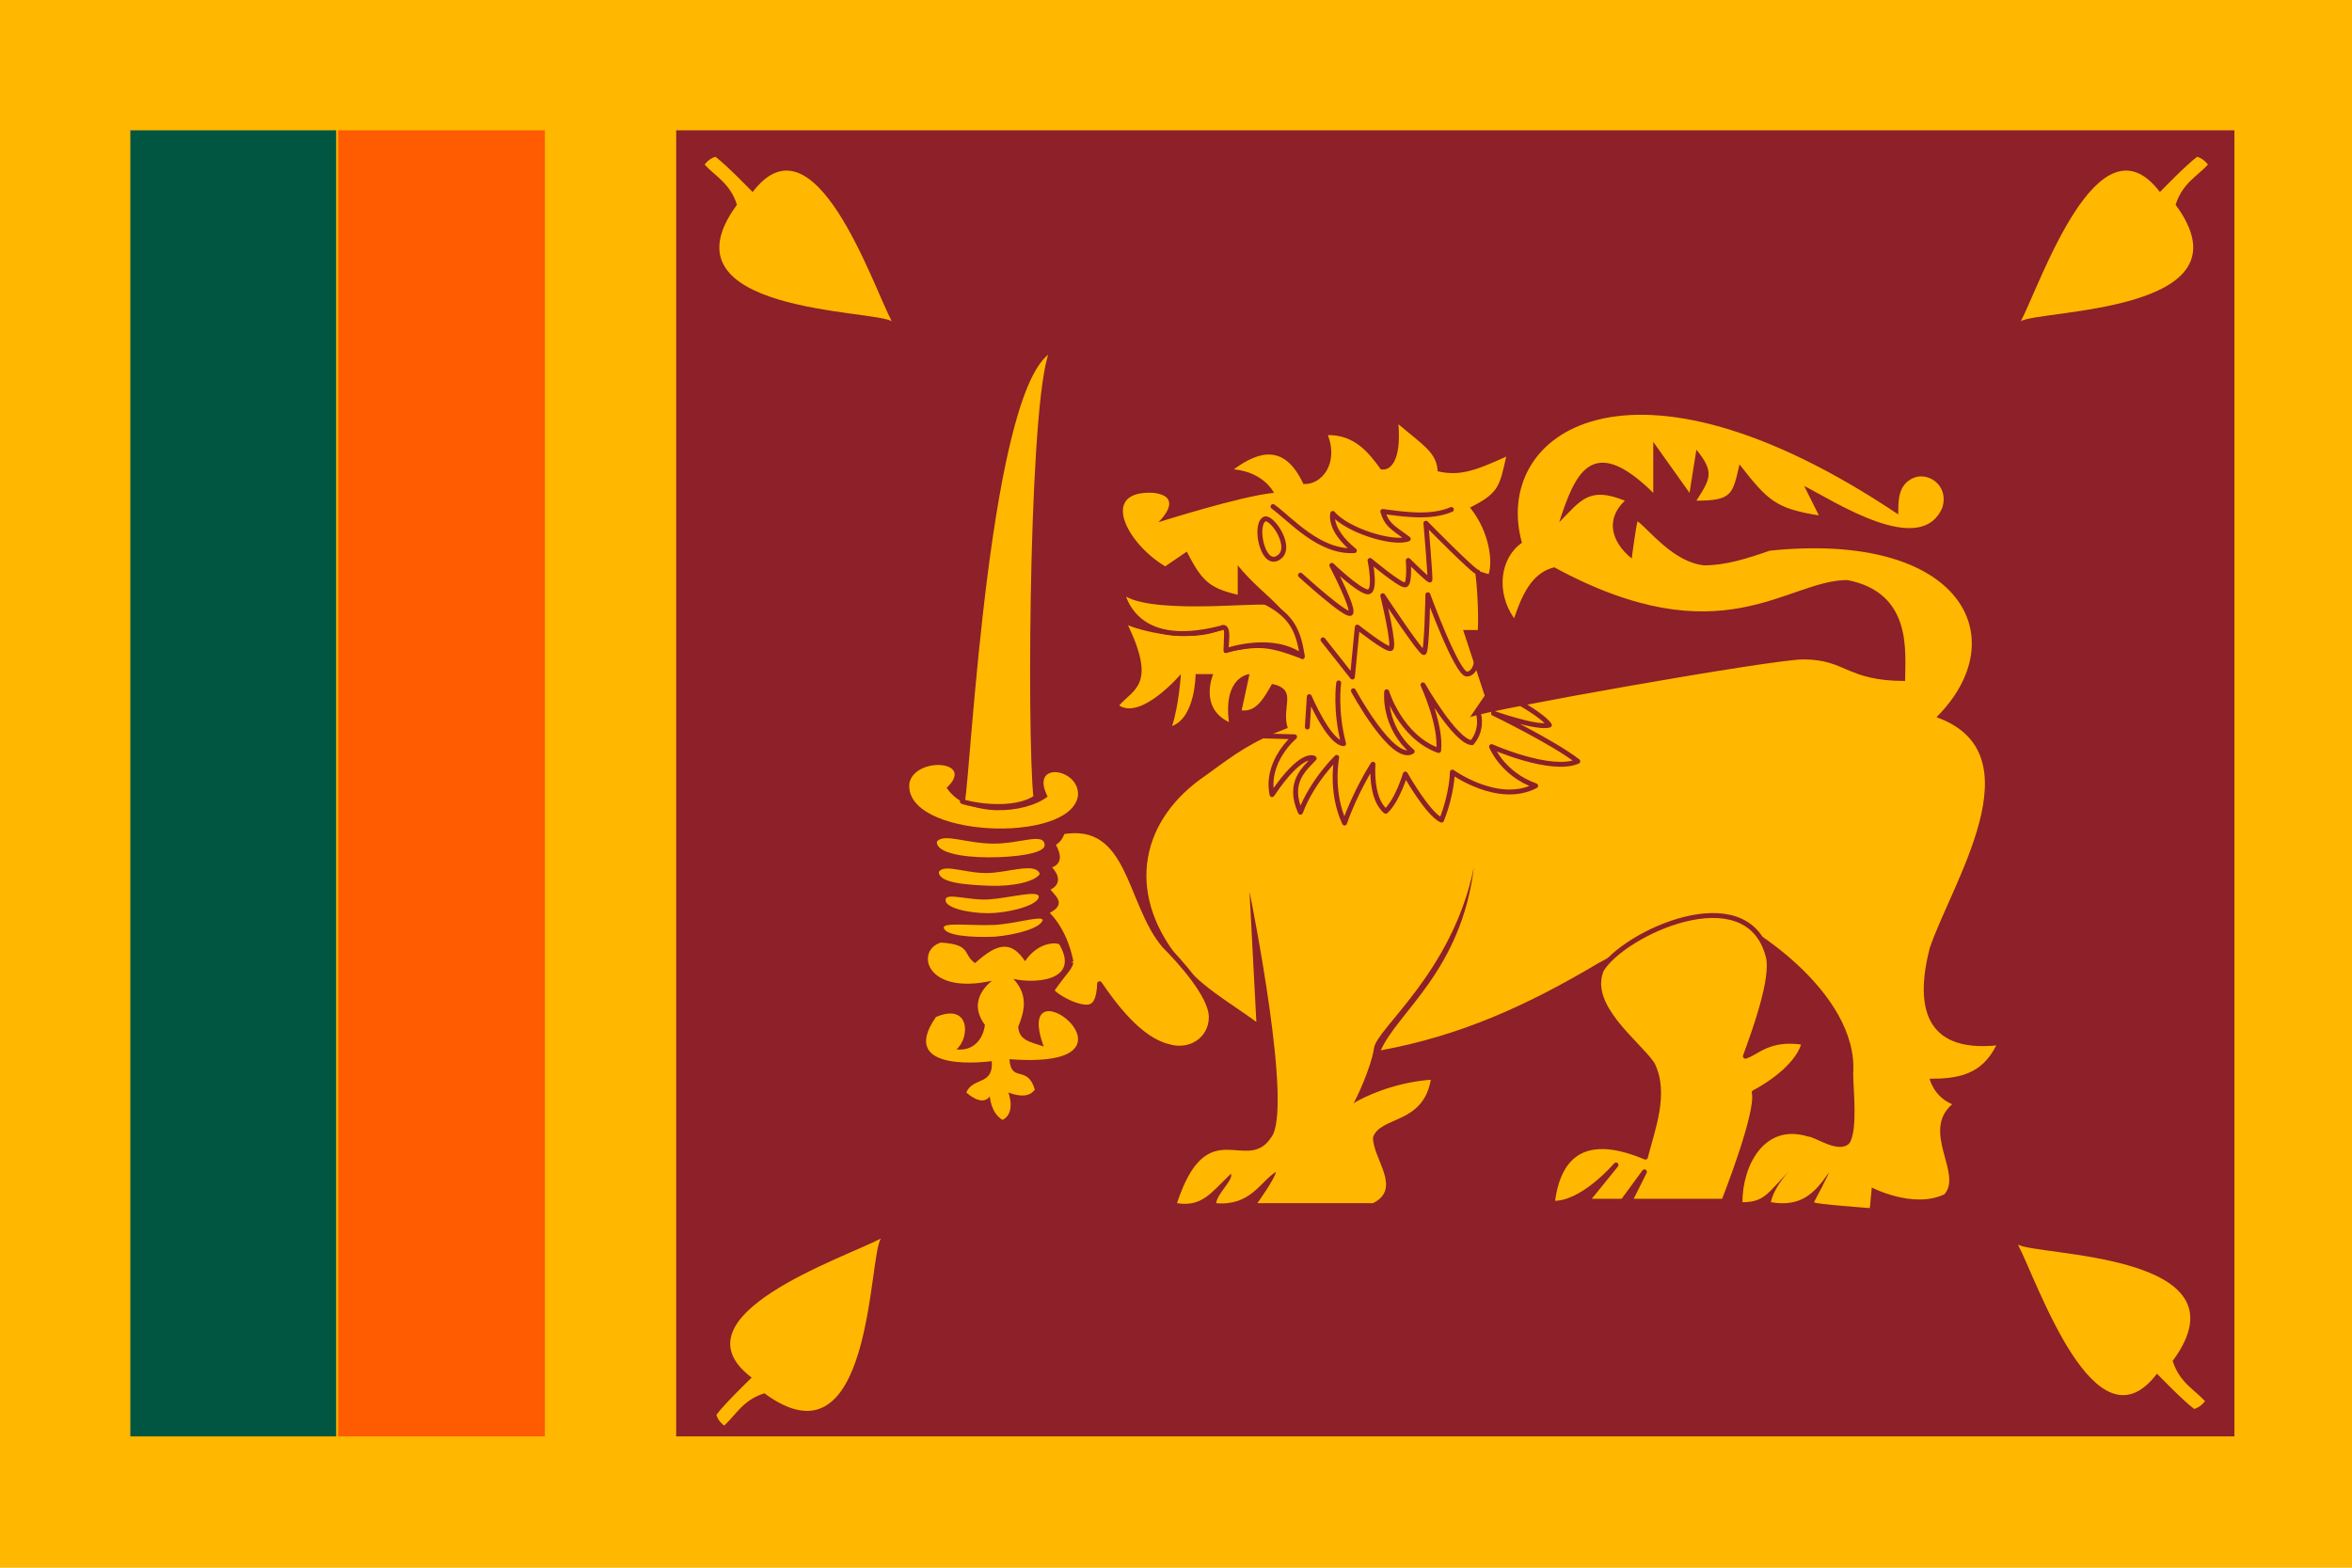 <svg xmlns="http://www.w3.org/2000/svg" width="240" height="160" viewBox="0 0 240 160"><path fill="#FFB700" d="M0 0h240v160H0z"/><path fill="#FF5B00" d="M34.5 13.3h21.1v133.3H34.5V13.3z"/><path fill="#005641" d="M13.3 13.3h21v133.3h-21z"/><path fill="#8D2029" d="M69 13.3h159v133.3H69z"/><path fill="#FFB700" d="M193.7 52.5c0-1.5 0-3 1.5-3.7 1.5-.7 3.7.7 3 3-2.2 5.2-11.1-.7-14.1-2.2l1.5 3c-4.4-.7-5.2-1.5-8.1-5.2-.7 3-.7 3.7-4.4 3.7 1.4-2.2 1.9-2.9 0-5.2l-.7 4.4-3.7-5.2v5.2c-6.3-6.2-8-1.9-9.6 3 2.2-2.2 3-3.7 6.7-2.2-2 1.9-1.4 4.2.7 5.9 0 0 .4-3.1.6-3.8 1.2.9 3.7 4.2 6.8 4.5 2.2 0 4.4-.7 6.7-1.5 19.6-2 25.1 8.9 17 17 10.4 3.7 1.5 17-.7 23.6-1.5 5.9-.5 10.6 6.8 9.9-1.5 3-3.9 3.4-6.8 3.4 0 0 .4 1.8 2.3 2.6-3.2 2.8 1.1 7.1-.8 9.2-3.2 1.5-7.4-.7-7.4-.7l-.2 2.1s-5.6-.4-5.7-.6c0 0 1.6-3 1.5-3-1.5 2.2-2.9 3.5-5.9 3 0 0 .2-1.4 1.9-3.2-2.2 2.2-2.5 3.2-4.8 3.2 0-3.7 2.2-8.1 6.7-6.7.7 0 3.1 1.8 4.2.7.9-1.3.4-5.6.4-7.1.6-8.5-11.3-15.8-13.4-16.2-3.7-.7-9.7 3.4-12.6 4.9-7.4 4.4-14.1 7.4-22.2 8.9 1.7-3.9 8.2-8.1 9.5-18.7-2.2 10.8-10 16.5-10.2 18.5-.3 2-1.9 5.4-2.1 5.6 1-.6 4-2.1 7.9-2.4-.8 4.6-5.2 3.7-5.9 5.9 0 2.2 3 5.2 0 6.7h-11.8s1.8-2.5 1.9-3.2c-1.6 1-2.6 3.5-6.1 3.2.1-1 1.8-2.4 1.5-3-2 1.9-2.9 3.4-5.5 3 3.1-9.4 7.1-2.9 9.6-6.7 2.3-2.8-2-24.1-2.2-25.1l.7 13.3c-3-2.2-5.9-3.7-8.1-6.7-5.2-6.7-3.7-14 3-18.5 3-2.2 4.6-3.4 8.3-4.8-.7-2.2 1.1-3.9-1.6-4.5-.8 1.4-1.6 2.9-3.1 2.7l.8-3.7s-2.7.2-2.1 4.9c-3.1-1.5-1.6-4.9-1.6-4.9H122s0 4.4-2.4 5.3c.7-2.1.9-5.3.9-5.3s-4 4.7-6.3 3.2c1.5-1.7 3.8-2.1.9-8.2.8.4 6.4 2.1 9.9.3-.2 1.2-.1 2.5-.1 2.5 3.7-.7 4.4-.7 8.1.7-.7-5.2-3.7-5.9-6.7-9.6v3c-3-.7-3.7-1.5-5.2-4.4l-2.2 1.5c-3.9-2.3-6.8-7.8-1.2-7.5 3.3.4.5 3 .5 3s8.5-2.7 11.8-3c0 0-1-2.1-4.1-2.4 2.6-1.9 5.2-2.6 7.1 1.5 1.9.1 3.6-2.1 2.5-5 2.7 0 4.1 1.7 5.4 3.5 1 .2 2.1-.9 1.8-4.6 2.6 2.2 3.9 2.9 4 4.8 2.2.5 3.7 0 7-1.5-.7 3-.7 3.7-3.7 5.2 2.1 2.6 2.3 5.7 1.9 6.8-.7-.2-.9-.3-1.4-.4.2 1.1.4 4.3.3 6.1h-1.5l2.2 6.7-1.5 2.2c1.5-.7 30.8-5.9 34-5.9 4.4 0 4.4 2.2 10.4 2.2 0-2.9.8-9-5.9-10.3-6.2 0-12.8 8-29.9-1.3-2 .5-3.1 2.2-4.1 5.2-1.9-2.7-1.4-6.2.8-7.7-3.1-11.1 10.8-21.4 38.4-2.9zm-92.5 55.8s-9.8 1.4-5.7-4.5c3.5-1.5 3.5 2.1 2.1 3.3 1.6.2 2.7-.9 2.9-2.5-2-2.7.8-4.5.7-4.5-6.8 1.5-7.8-3.1-5.2-3.9 3.2.2 2.2 1.2 3.5 2.1 2.3-2.1 3.7-2.3 5.1-.2 1.4-2.1 3.4-1.9 3.5-1.7 2.2 3.8-2.7 4-4.7 3.5 1.7 1.8 1 3.6.5 4.9.1 1.3 1 1.5 2.6 2-3.4-9.3 11.9 2.5-3.5 1.3.2 2.5 1.8.5 2.6 3.1-.5.7-1.4.8-2.7.3 0 0 .8 2.1-.6 2.8-1.2-.7-1.3-2.4-1.3-2.4-.6.8-1.6.3-2.4-.4.7-1.6 2.8-.7 2.6-3.2zm-8.4-28.4c.6-2.7 6.8-2.3 3.8.5 2 3.1 8 2.7 10.3.9-1.9-3.7 3.3-2.9 3.1-.1-.7 5-17.9 4.3-17.2-1.3zM205.9 127c2 3.8 7.9 21.5 14.2 13.2 0 0 2.7 2.8 3.8 3.6.7-.2 1.1-.8 1.1-.8-1.1-1.2-2.6-1.9-3.3-4.1 8.2-11.1-14.2-10.7-15.8-11.9zM91 32.8c-2-3.8-7.9-21.5-14.2-13.2 0 0-2.7-2.8-3.8-3.6-.7.2-1.1.8-1.1.8 1.1 1.2 2.6 1.9 3.3 4.1C67 32 89.4 31.6 91 32.8zm-1.1 93.6c-3.8 2-21.5 7.9-13.2 14.2 0 0-2.8 2.7-3.6 3.8.2.7.8 1.1.8 1.1 1.2-1.1 1.9-2.6 4.1-3.3 11.1 8.2 10.6-14.2 11.9-15.8zm116.3-93.6c2-3.8 7.9-21.5 14.2-13.2 0 0 2.7-2.8 3.8-3.6.7.2 1.1.8 1.1.8-1.1 1.2-2.6 1.9-3.3 4.1 8.2 11.1-14.2 10.7-15.8 11.9zM95.6 85.9c-.1 1.1 2.5 1.6 5.3 1.6s5.6-.4 5.7-1.2c0-1.4-2.4-.2-5.2-.2-2.8 0-5.1-1.1-5.8-.2zm.2 3.1c0 1.1 2.7 1.3 5.1 1.4 2.4.1 4.7-.4 5.2-1.2-.4-1.2-3-.2-5.2-.1s-4.6-1-5.1-.1zm.7 2.8c-.2.8 2.2 1.4 4.3 1.4s5.2-.8 5.2-1.7c-.1-.7-3.2.2-5.2.3-1.9.1-4.3-.7-4.3 0zm-.2 2.9c.2.8 2.8 1 5.2.9 2.3-.2 4.7-.9 4.9-1.7-.1-.5-2.8.4-5 .5-2.3.1-5.2-.3-5.1.3z"/><path fill="#FFB700" stroke="#8D2029" stroke-width=".5" stroke-linejoin="round" d="M168.6 108.6c-1.5-2.2-6.7-5.9-5.2-9.6 2.2-3.7 14.8-9.6 17-1.5.7 2.2-1.5 8.1-2.3 10.3 1.1-.3 2.4-2 6-1.4-.7 2.9-5.1 5.1-5.1 5.1.5 2-3.1 11.1-3.1 11.1h-9.6l1.5-3-2.2 3h-3.7l3-3.7s-3.5 4.1-6.5 3.9c.7-5.9 4.3-6.9 9.5-4.7.7-2.8 2.2-6.5.7-9.5zm-54.2-48.4c.2.3 1 6.3 10.2 3.9.9-.5.5 1.7.5 2.3.4-.1 4.8-1.6 7.8.6-.4-2.5-1-4.1-3.7-5.5-1-.3-12.7 1.1-14.8-1.3zm-5.1 38c-.2.7-.6.9-2 2.9.6.8 3.4 2.2 4.2 1.5.7-.4.7-2.2.7-2.2 1.5 2.2 4.1 5.7 7 6.4 2.2.7 4.4-.7 4.4-3 0-2.2-3.3-5.8-4.8-7.3-3.7-4.4-3.4-12.8-10.4-11.6 0 .1-.3 1-1 1.2.6 1.1.9 2-.5 2.3 1 1 1.2 1.8-.1 2.3.8 1.1 1.8 1.5-.1 2.4 2.1 2 2.5 4.8 2.6 5.1m-1.8-62.6c-2.2 3.2-2.5 38.7-1.8 45.8-2.2 1.5-6.4.8-7.5.4.6-2.6 2.5-43.7 9.3-46.2z"/><path fill="none" stroke="#8D2029" stroke-width=".5" stroke-linecap="round" stroke-linejoin="round" d="M129 53c-1 .6-.2 4.7 1.3 4 1.9-.9-.6-4.5-1.3-4zm.9-1.3c1.8 1.3 4.7 4.7 8.3 4.5-2.7-2.2-2.2-3.8-2.2-3.8 1.4 1.7 6.1 3.2 7.7 2.6-1.8-1.3-2.2-1.5-2.6-2.8 2.2.3 4.9.7 7-.2m-10 18.5s4 7.4 6 6.2c-3-2.6-2.6-6.1-2.6-6.1s1.4 4.6 5.3 6c.3-2.6-1.6-6.7-1.6-6.7s3.3 5.8 5 5.9c1.1-1.3.7-2.8.7-2.8M135 65.3l3 3.8.5-5.1s2.9 2.3 3.4 2.2c.5-.1-.8-5.4-.8-5.4s3.9 5.9 4.2 5.8c.3-.1.4-5.9.4-5.9s3 8.2 4 8.1c1-.1 1-1.7 1-1.7m-18-8.4s4.6 4.2 5.1 3.9c.5-.3-1.9-4.9-1.9-4.9s2.6 2.5 3.6 2.7.3-3.2.3-3.2 3.1 2.6 3.6 2.5.3-2.5.3-2.5 2 2 2.2 2c.1 0-.4-5.8-.4-5.8s5 5.1 5.3 5m-22.3 16.7l3.6.1s-3 2.5-2.3 5.9c3.1-4.6 4.3-3.7 4.3-3.7-.9 1-2.8 2.4-1.4 5.5 1.2-3.2 3.7-5.6 3.7-5.6s-.7 3.5.8 6.7c1.1-3.2 2.9-6 2.9-6s-.3 3.5 1.3 4.8c1.2-1.1 2-3.8 2-3.8s2.3 4.1 3.7 4.7c1.1-2.8 1.1-4.9 1.1-4.9s4.7 3.4 8.5 1.4c-3.4-1.2-4.5-4-4.5-4s6.1 2.7 8.8 1.5c-2.6-2-8.6-4.9-8.6-4.9s4.5 1.6 5.7 1.2c-.6-.9-3.1-2.3-3.1-2.3m-21.6 2.5l.2-3.1s2 4.7 3.5 4.8c-.9-3.4-.5-6.2-.5-6.2"/></svg>
